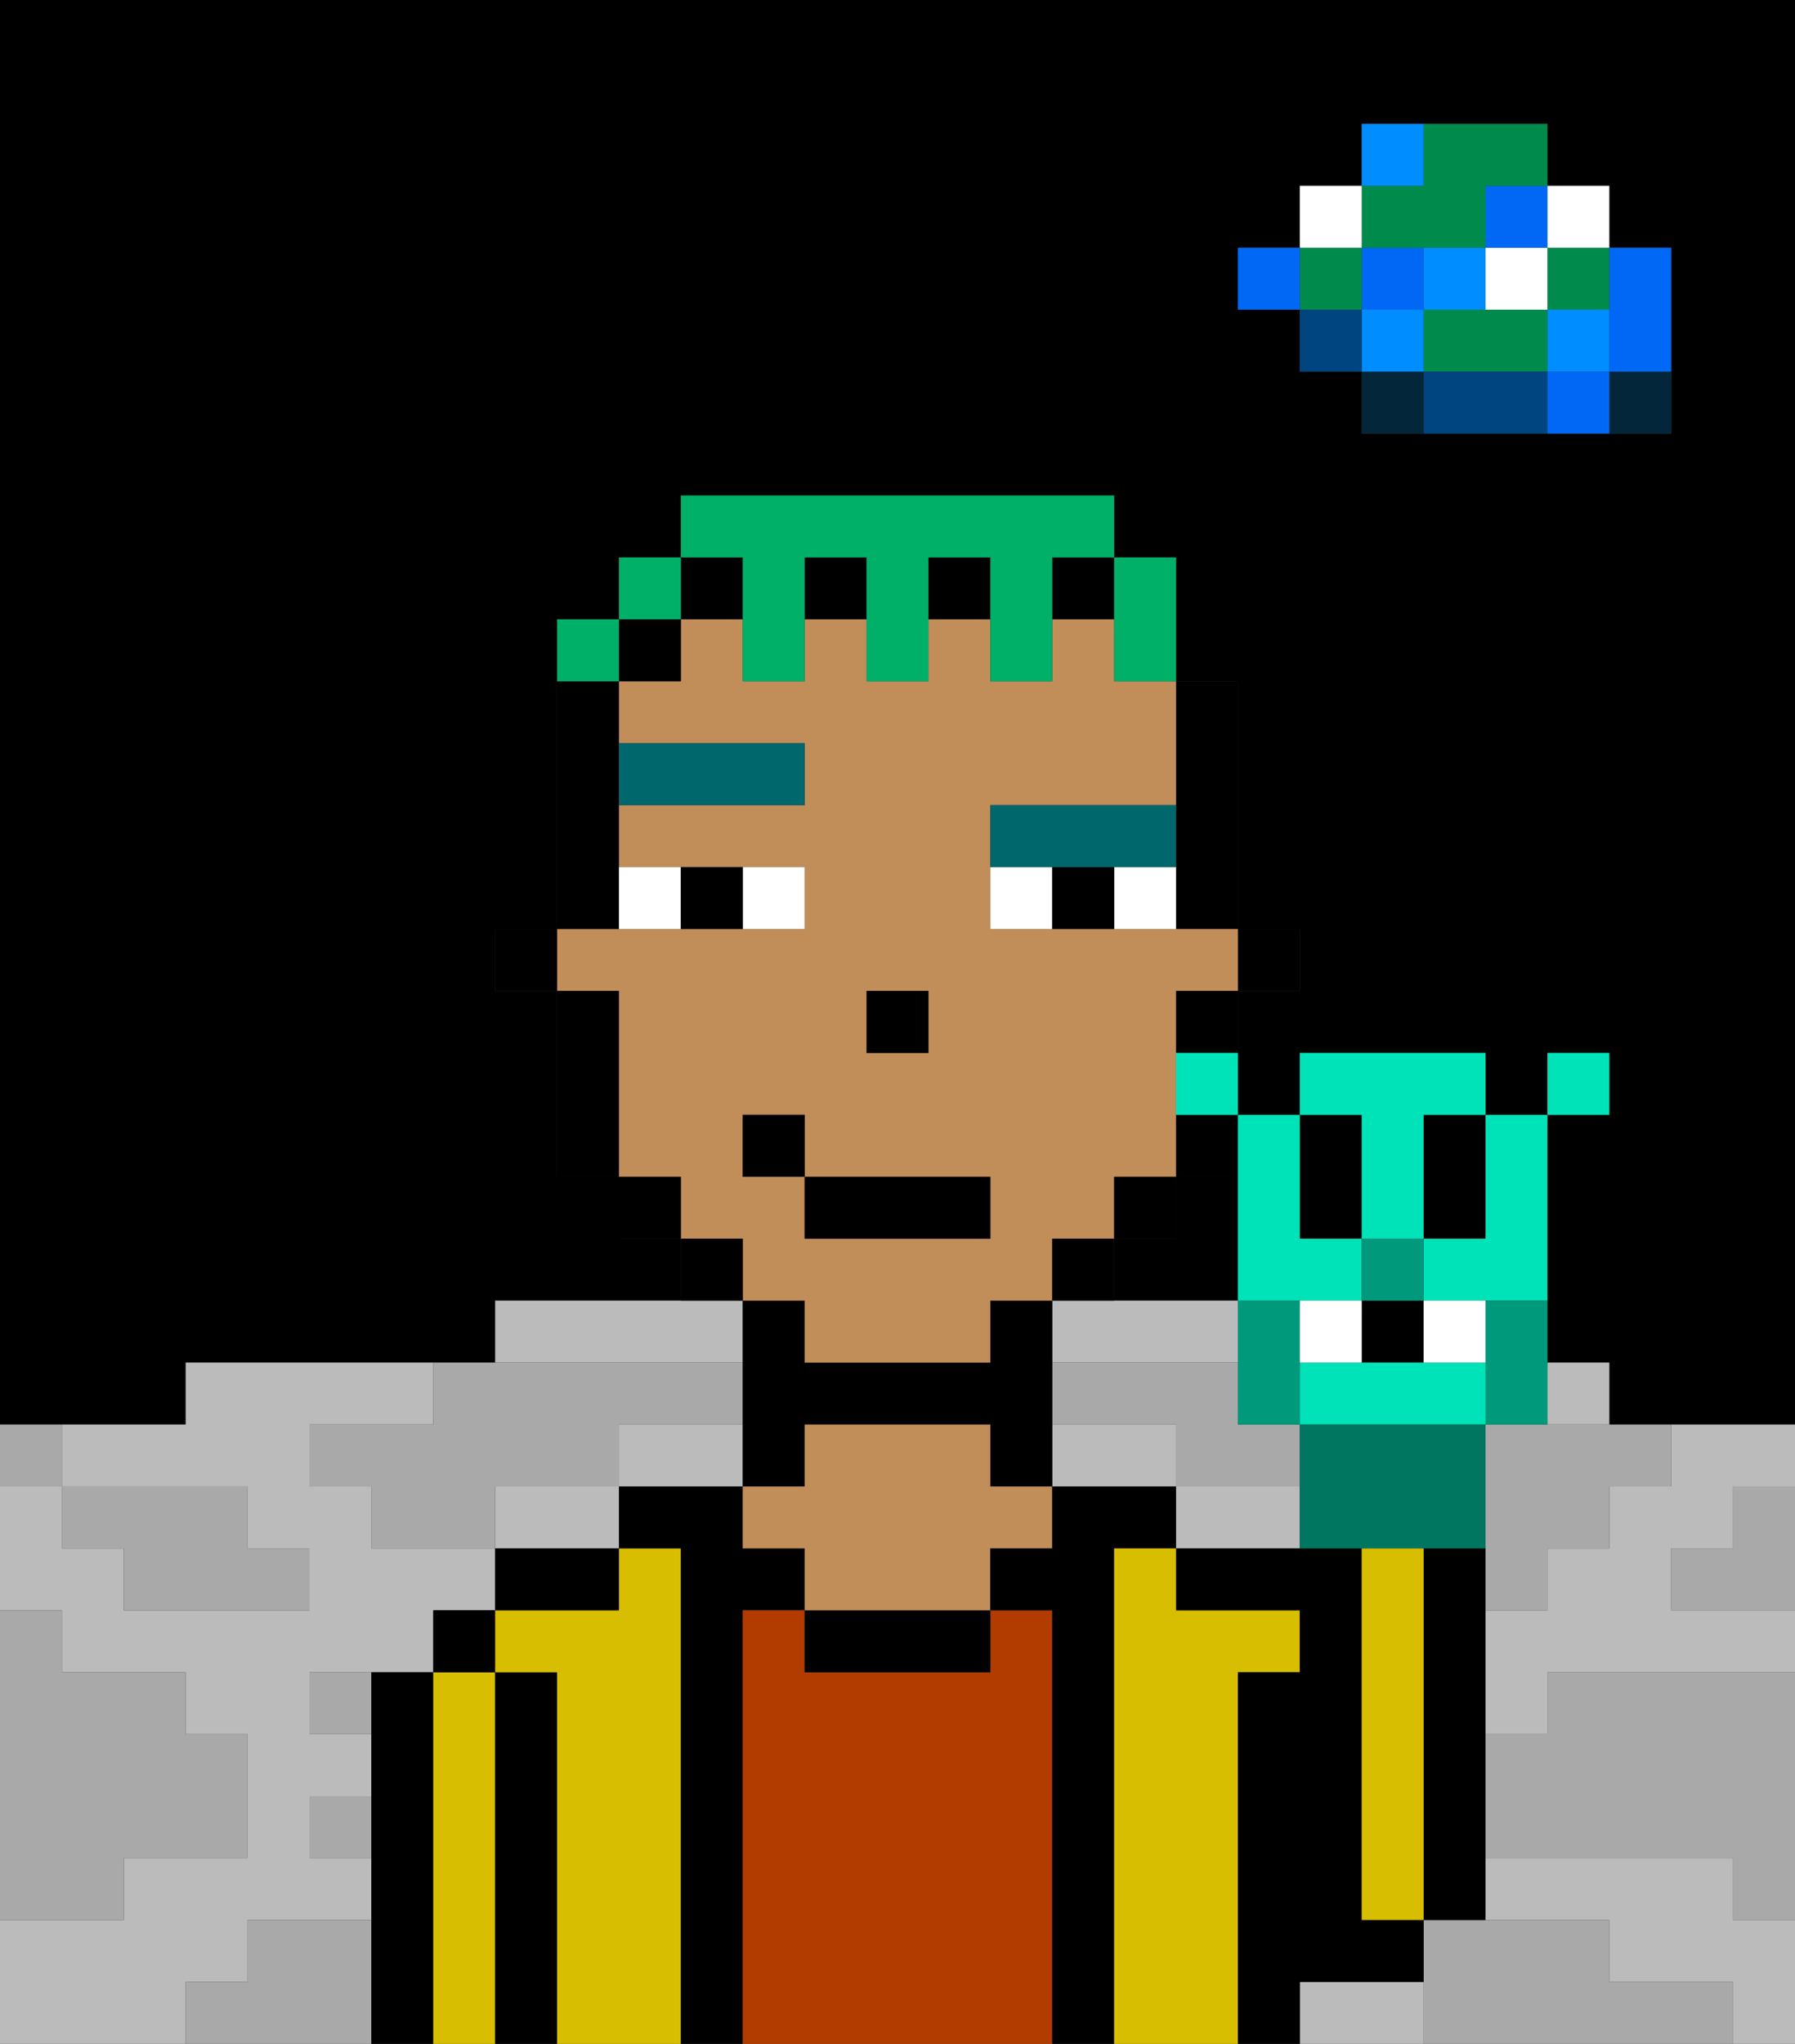 <svg xmlns="http://www.w3.org/2000/svg" viewBox="0 0 29 33"><rect x="0" y="0" width="29" height="33" fill="#333333" stroke="none"/><defs><style>polygon,rect,path{shape-rendering:crispedges;}polygon,rect,path{shape-rendering:crispedges;}.kb81-1{fill:#a9a9a9;}.kb81-2{fill:#bbbbbb;}.kb81-3{fill:#04263a;}.kb81-4{fill:#0068f5;}.kb81-5{fill:#008dff;}.kb81-6{fill:#008b4c;}.kb81-7{fill:#ffffff;}.kb81-8{fill:#004480;}.kb81-9{fill:#000000;}.kb81-10{fill:#d8be00;}.kb81-11{fill:#b23b00;}.kb81-12{fill:#c18d59;}.kb81-13{fill:#00686d;}.kb81-14{fill:#00af68;}.kb81-15{fill:#00997c;}.kb81-16{fill:#00e2b7;}.kb81-17{fill:#00755f;}</style></defs><polygon class="kb81-1" points="28 25 27 25 27 26 28 26 29 26 29 25 29 24 28 24 28 25"/><path class="kb81-9" d="M27,0H0V23H3V22H8V21h3V20H10V19H9V16H8V15H9V10h1V9h1V8h7V9h1v2h1v4h1v1H20v2h1V17h3v1h1V17h1v1H25v4h1v1h3V0H27Zm0,5V7H22V6H21V5H20V4h1V3h1V2h3V3h1V4h1Z"/><polygon class="kb81-9" points="19 21 20 21 20 20.667 20 20.333 20 20.333 20 20 20 19 19 19 19 20 18 20 18 21 19 21"/><polygon class="kb81-1" points="27 32 26 32 26 31 25 31 24 31 23 31 23 32 23 33 24 33 25 33 26 33 27 33 28 33 28 32 27 32"/><polygon class="kb81-1" points="27 27 26 27 25 27 25 28 24 28 24 29 24 30 25 30 26 30 27 30 28 30 28 31 29 31 29 30 29 29 29 28 29 27 28 27 27 27"/><polygon class="kb81-2" points="8 24 8 25 9 25 10 25 10 24 9 24 8 24"/><polygon class="kb81-2" points="11 23 10 23 10 24 11 24 12 24 12 23 11 23"/><polygon class="kb81-2" points="22 32 21 32 21 33 22 33 23 33 23 32 22 32"/><polygon class="kb81-2" points="27 23 27 24 26 24 26 25 25 25 25 26 24 26 24 27 24 28 25 28 25 27 26 27 27 27 28 27 29 27 29 26 28 26 27 26 27 25 28 25 28 24 29 24 29 23 28 23 27 23"/><polygon class="kb81-2" points="28 30 27 30 26 30 25 30 24 30 24 31 25 31 26 31 26 32 27 32 28 32 28 33 29 33 29 32 29 31 28 31 28 30"/><polygon class="kb81-2" points="25 23 26 23 26 22 25 22 25 22.5 25 23"/><polygon class="kb81-2" points="4 32 4 31 5 31 6 31 6 30 5 30 5 29 6 29 6 28 5 28 5 27 6 27 7 27 7 26 8 26 8 25 7 25 6 25 6 24 5 24 5 23 6 23 7 23 7 22 6 22 5 22 4 22 3 22 3 23 2 23 1 23 1 24 2 24 3 24 4 24 4 25 5 25 5 26 4 26 3 26 2 26 2 25 1 25 1 24 0 24 0 25 0 26 1 26 1 27 2 27 3 27 3 28 4 28 4 29 4 30 3 30 2 30 2 31 1 31 0 31 0 32 0 33 1 33 2 33 3 33 3 32 4 32"/><polygon class="kb81-2" points="10 22 11 22 12 22 12 21 11 21 10 21 9 21 8 21 8 22 9 22 10 22"/><polygon class="kb81-2" points="18 22 19 22 20 22 20 21 19 21 18 21 17 21 17 22 18 22"/><polygon class="kb81-2" points="18 23 17 23 17 24 18 24 19 24 19 23 18 23"/><polygon class="kb81-2" points="20 24 19 24 19 25 20 25 21 25 21 24 20 24"/><rect class="kb81-3" x="26" y="6" width="1" height="1"/><polygon class="kb81-4" points="26 5 26 6 27 6 27 5 27 4 26 4 26 5"/><rect class="kb81-4" x="25" y="6" width="1" height="1"/><rect class="kb81-5" x="25" y="5" width="1" height="1"/><rect class="kb81-6" x="25" y="4" width="1" height="1"/><rect class="kb81-7" x="25" y="3" width="1" height="1"/><polygon class="kb81-1" points="24 23 24 24 24 25 24 26 25 26 25 25 26 25 26 24 27 24 27 23 26 23 25 23 24 23"/><polygon class="kb81-6" points="24 5 23 5 23 6 24 6 25 6 25 5 24 5"/><rect class="kb81-7" x="24" y="4" width="1" height="1"/><rect class="kb81-4" x="24" y="3" width="1" height="1"/><polygon class="kb81-8" points="24 6 23 6 23 7 24 7 25 7 25 6 24 6"/><rect class="kb81-5" x="23" y="4" width="1" height="1"/><rect class="kb81-3" x="22" y="6" width="1" height="1"/><rect class="kb81-5" x="22" y="5" width="1" height="1"/><rect class="kb81-4" x="22" y="4" width="1" height="1"/><polygon class="kb81-6" points="23 4 24 4 24 3 25 3 25 2 24 2 23 2 23 3 22 3 22 4 23 4"/><rect class="kb81-5" x="22" y="2" width="1" height="1"/><rect class="kb81-8" x="21" y="5" width="1" height="1"/><rect class="kb81-6" x="21" y="4" width="1" height="1"/><rect class="kb81-7" x="21" y="3" width="1" height="1"/><rect class="kb81-4" x="20" y="4" width="1" height="1"/><polygon class="kb81-1" points="21 24 21 23 20 23 20 22 19 22 18 22 17 22 17 23 18 23 19 23 19 24 20 24 21 24"/><rect class="kb81-1" x="5" y="27" width="1" height="1"/><polygon class="kb81-1" points="6 23 5 23 5 24 6 24 6 25 7 25 8 25 8 24 9 24 10 24 10 23 11 23 12 23 12 22 11 22 10 22 9 22 8 22 7 22 7 23 6 23"/><polygon class="kb81-1" points="6 31 5 31 4 31 4 32 3 32 3 33 4 33 5 33 6 33 6 32 6 31"/><rect class="kb81-1" x="5" y="29" width="1" height="1"/><polygon class="kb81-1" points="2 31 2 30 3 30 4 30 4 29 4 28 3 28 3 27 2 27 1 27 1 26 0 26 0 27 0 28 0 29 0 30 0 31 1 31 2 31"/><polygon class="kb81-1" points="2 25 2 26 3 26 4 26 5 26 5 25 4 25 4 24 3 24 2 24 1 24 1 25 2 25"/><rect class="kb81-1" y="23" width="1" height="1"/><polygon class="kb81-9" points="23 25 23 26 23 27 23 28 23 29 23 30 23 31 24 31 24 30 24 29 24 28 24 27 24 26 24 25 23 25"/><polygon class="kb81-9" points="7 31 7 30 7 29 7 28 7 27 6 27 6 28 6 29 6 30 6 31 6 32 6 33 7 33 7 32 7 31"/><polygon class="kb81-10" points="8 31 8 30 8 29 8 28 8 27 7 27 7 28 7 29 7 30 7 31 7 32 7 33 8 33 8 32 8 31"/><rect class="kb81-9" x="7" y="26" width="1" height="1"/><polygon class="kb81-9" points="9 31 9 30 9 29 9 28 9 27 8 27 8 28 8 29 8 30 8 31 8 32 8 33 9 33 9 32 9 31"/><polygon class="kb81-10" points="11 31 11 30 11 29 11 28 11 27 11 26 11 25 10 25 10 26 9 26 8 26 8 27 9 27 9 28 9 29 9 30 9 31 9 32 9 33 10 33 11 33 11 32 11 31"/><polygon class="kb81-9" points="8 25 8 26 9 26 10 26 10 25 9 25 8 25"/><polygon class="kb81-9" points="12 31 12 30 12 29 12 28 12 27 12 26 13 26 13 25 12 25 12 24 11 24 10 24 10 25 11 25 11 26 11 27 11 28 11 29 11 30 11 31 11 32 11 33 12 33 12 32 12 31"/><polygon class="kb81-11" points="17 31 17 30 17 29 17 28 17 27 17 26 16 26 16 27 15 27 14 27 13 27 13 26 12 26 12 27 12 28 12 29 12 30 12 31 12 32 12 33 13 33 14 33 15 33 16 33 17 33 17 32 17 31"/><polygon class="kb81-9" points="17 22 17 21 16 21 16 22 15 22 14 22 13 22 13 21 12 21 12 22 12 23 12 24 13 24 13 23 14 23 15 23 16 23 16 24 17 24 17 23 17 22"/><polygon class="kb81-9" points="14 26 13 26 13 27 14 27 15 27 16 27 16 26 15 26 14 26"/><polygon class="kb81-12" points="16 23 15 23 14 23 13 23 13 24 12 24 12 25 13 25 13 26 14 26 15 26 16 26 16 25 17 25 17 24 16 24 16 23"/><polygon class="kb81-9" points="18 31 18 30 18 29 18 28 18 27 18 26 18 25 19 25 19 24 18 24 17 24 17 25 16 25 16 26 17 26 17 27 17 28 17 29 17 30 17 31 17 32 17 33 18 33 18 32 18 31"/><polygon class="kb81-10" points="20 31 20 30 20 29 20 28 20 27 21 27 21 26 20 26 19 26 19 25 18 25 18 26 18 27 18 28 18 29 18 30 18 31 18 32 18 33 19 33 20 33 20 32 20 31"/><polygon class="kb81-9" points="22 32 23 32 23 31 22 31 22 30 22 29 22 28 22 27 22 26 22 25 21 25 20 25 19 25 19 26 20 26 21 26 21 27 20 27 20 28 20 29 20 30 20 31 20 32 20 33 21 33 21 32 22 32"/><polygon class="kb81-10" points="23 29 23 28 23 27 23 26 23 25 22 25 22 26 22 27 22 28 22 29 22 30 22 31 23 31 23 30 23 29"/><rect class="kb81-9" x="20" y="15" width="1" height="1"/><polygon class="kb81-9" points="19 13 19 14 19 15 20 15 20 14 20 13 20 12 20 11 19 11 19 12 19 13"/><path class="kb81-12" d="M12,21h1v1h3V21h1V20h1V19h1V16h1V15H16V13h3V11H18V10H17v1H16V10H15v1H14V10H13v1H12V10H11v1H10v1h3v1H10v1h3v1H9v1h1v3h1v1h1Zm2-5h1v1H14Zm-2,2h1v1h3v1H13V19H12Z"/><rect class="kb81-9" x="19" y="18" width="1" height="1"/><rect class="kb81-9" x="19" y="16" width="1" height="1"/><rect class="kb81-9" x="18" y="19" width="1" height="1"/><rect class="kb81-9" x="17" y="20" width="1" height="1"/><rect class="kb81-9" x="15" y="9" width="1" height="1"/><rect class="kb81-9" x="13" y="9" width="1" height="1"/><rect class="kb81-9" x="17" y="9" width="1" height="1"/><rect class="kb81-9" x="11" y="9" width="1" height="1"/><rect class="kb81-9" x="11" y="20" width="1" height="1"/><rect class="kb81-9" x="10" y="10" width="1" height="1"/><rect class="kb81-9" x="10" y="19" width="1" height="1"/><polygon class="kb81-9" points="10 14 10 13 10 12 10 11 9 11 9 12 9 13 9 14 9 15 10 15 10 14"/><polygon class="kb81-9" points="10 17 10 16 9 16 9 17 9 18 9 19 10 19 10 18 10 17"/><rect class="kb81-9" x="8" y="15" width="1" height="1"/><rect class="kb81-9" x="14" y="16" width="1" height="1"/><rect class="kb81-7" x="12" y="14" width="1" height="1"/><rect class="kb81-7" x="10" y="14" width="1" height="1"/><rect class="kb81-7" x="18" y="14" width="1" height="1"/><rect class="kb81-7" x="16" y="14" width="1" height="1"/><rect class="kb81-9" x="11" y="14" width="1" height="1"/><rect class="kb81-9" x="17" y="14" width="1" height="1"/><rect class="kb81-13" x="10" y="12" width="3" height="1"/><polygon class="kb81-13" points="18 14 19 14 19 13 16 13 16 14 17 14 18 14"/><rect class="kb81-9" x="13" y="19" width="3" height="1"/><rect class="kb81-9" x="12" y="18" width="1" height="1"/><polygon class="kb81-14" points="18 11 19 11 19 10 19 9 18 9 18 10 18 11"/><polygon class="kb81-14" points="12 10 12 11 13 11 13 10 13 9 14 9 14 10 14 11 15 11 15 10 15 9 16 9 16 10 16 11 17 11 17 10 17 9 18 9 18 8 17 8 16 8 15 8 14 8 13 8 12 8 11 8 11 9 12 9 12 10"/><rect class="kb81-14" x="10" y="9" width="1" height="1"/><rect class="kb81-14" x="9" y="10" width="1" height="1"/><polygon class="kb81-15" points="20 23 21 23 21 22.5 21 22 21 21.5 21 21 20 21 20 22 20 23"/><polygon class="kb81-9" points="21 20 22 20 22 19 22 18 21 18 21 19 21 20"/><polygon class="kb81-9" points="23 19 23 20 24 20 24 19 24 18 23 18 23 19"/><rect class="kb81-9" x="22" y="21" width="1" height="1"/><polygon class="kb81-16" points="22 22 21 22 21 22.5 21 23 22 23 23 23 24 23 24 22.111 24 22 23 22 22 22"/><polygon class="kb81-16" points="20 20 20 20.333 20 20.333 20 20.667 20 21 21 21 22 21 22 20 21 20 21 19 21 18 20 18 20 19 20 20"/><polygon class="kb81-16" points="22 19 22 20 23 20 23 19 23 18 24 18 24 17 23 17 22 17 21 17 21 18 22 18 22 19"/><polygon class="kb81-16" points="24 20 23 20 23 21 24 21 25 21 25 20 25 19 25 18 24 18 24 19 24 20"/><polygon class="kb81-17" points="24 25 24 24 24 23 23 23 22 23 21 23 21 24 21 25 22 25 23 25 24 25"/><polygon class="kb81-15" points="24 21.222 24 21.333 24 21.333 24 22 24 22.111 24 23 25 23 25 22.5 25 22 25 21 24 21 24 21.222"/><rect class="kb81-16" x="19" y="17" width="1" height="1"/><rect class="kb81-16" x="25" y="17" width="1" height="1"/><rect class="kb81-15" x="22" y="20" width="1" height="1"/><polygon class="kb81-7" points="21 22 22 22 22 21 21 21 21 21.5 21 22"/><polygon class="kb81-7" points="24 22 24 21.333 24 21.333 24 21.222 24 21 23 21 23 22 24 22"/></svg>